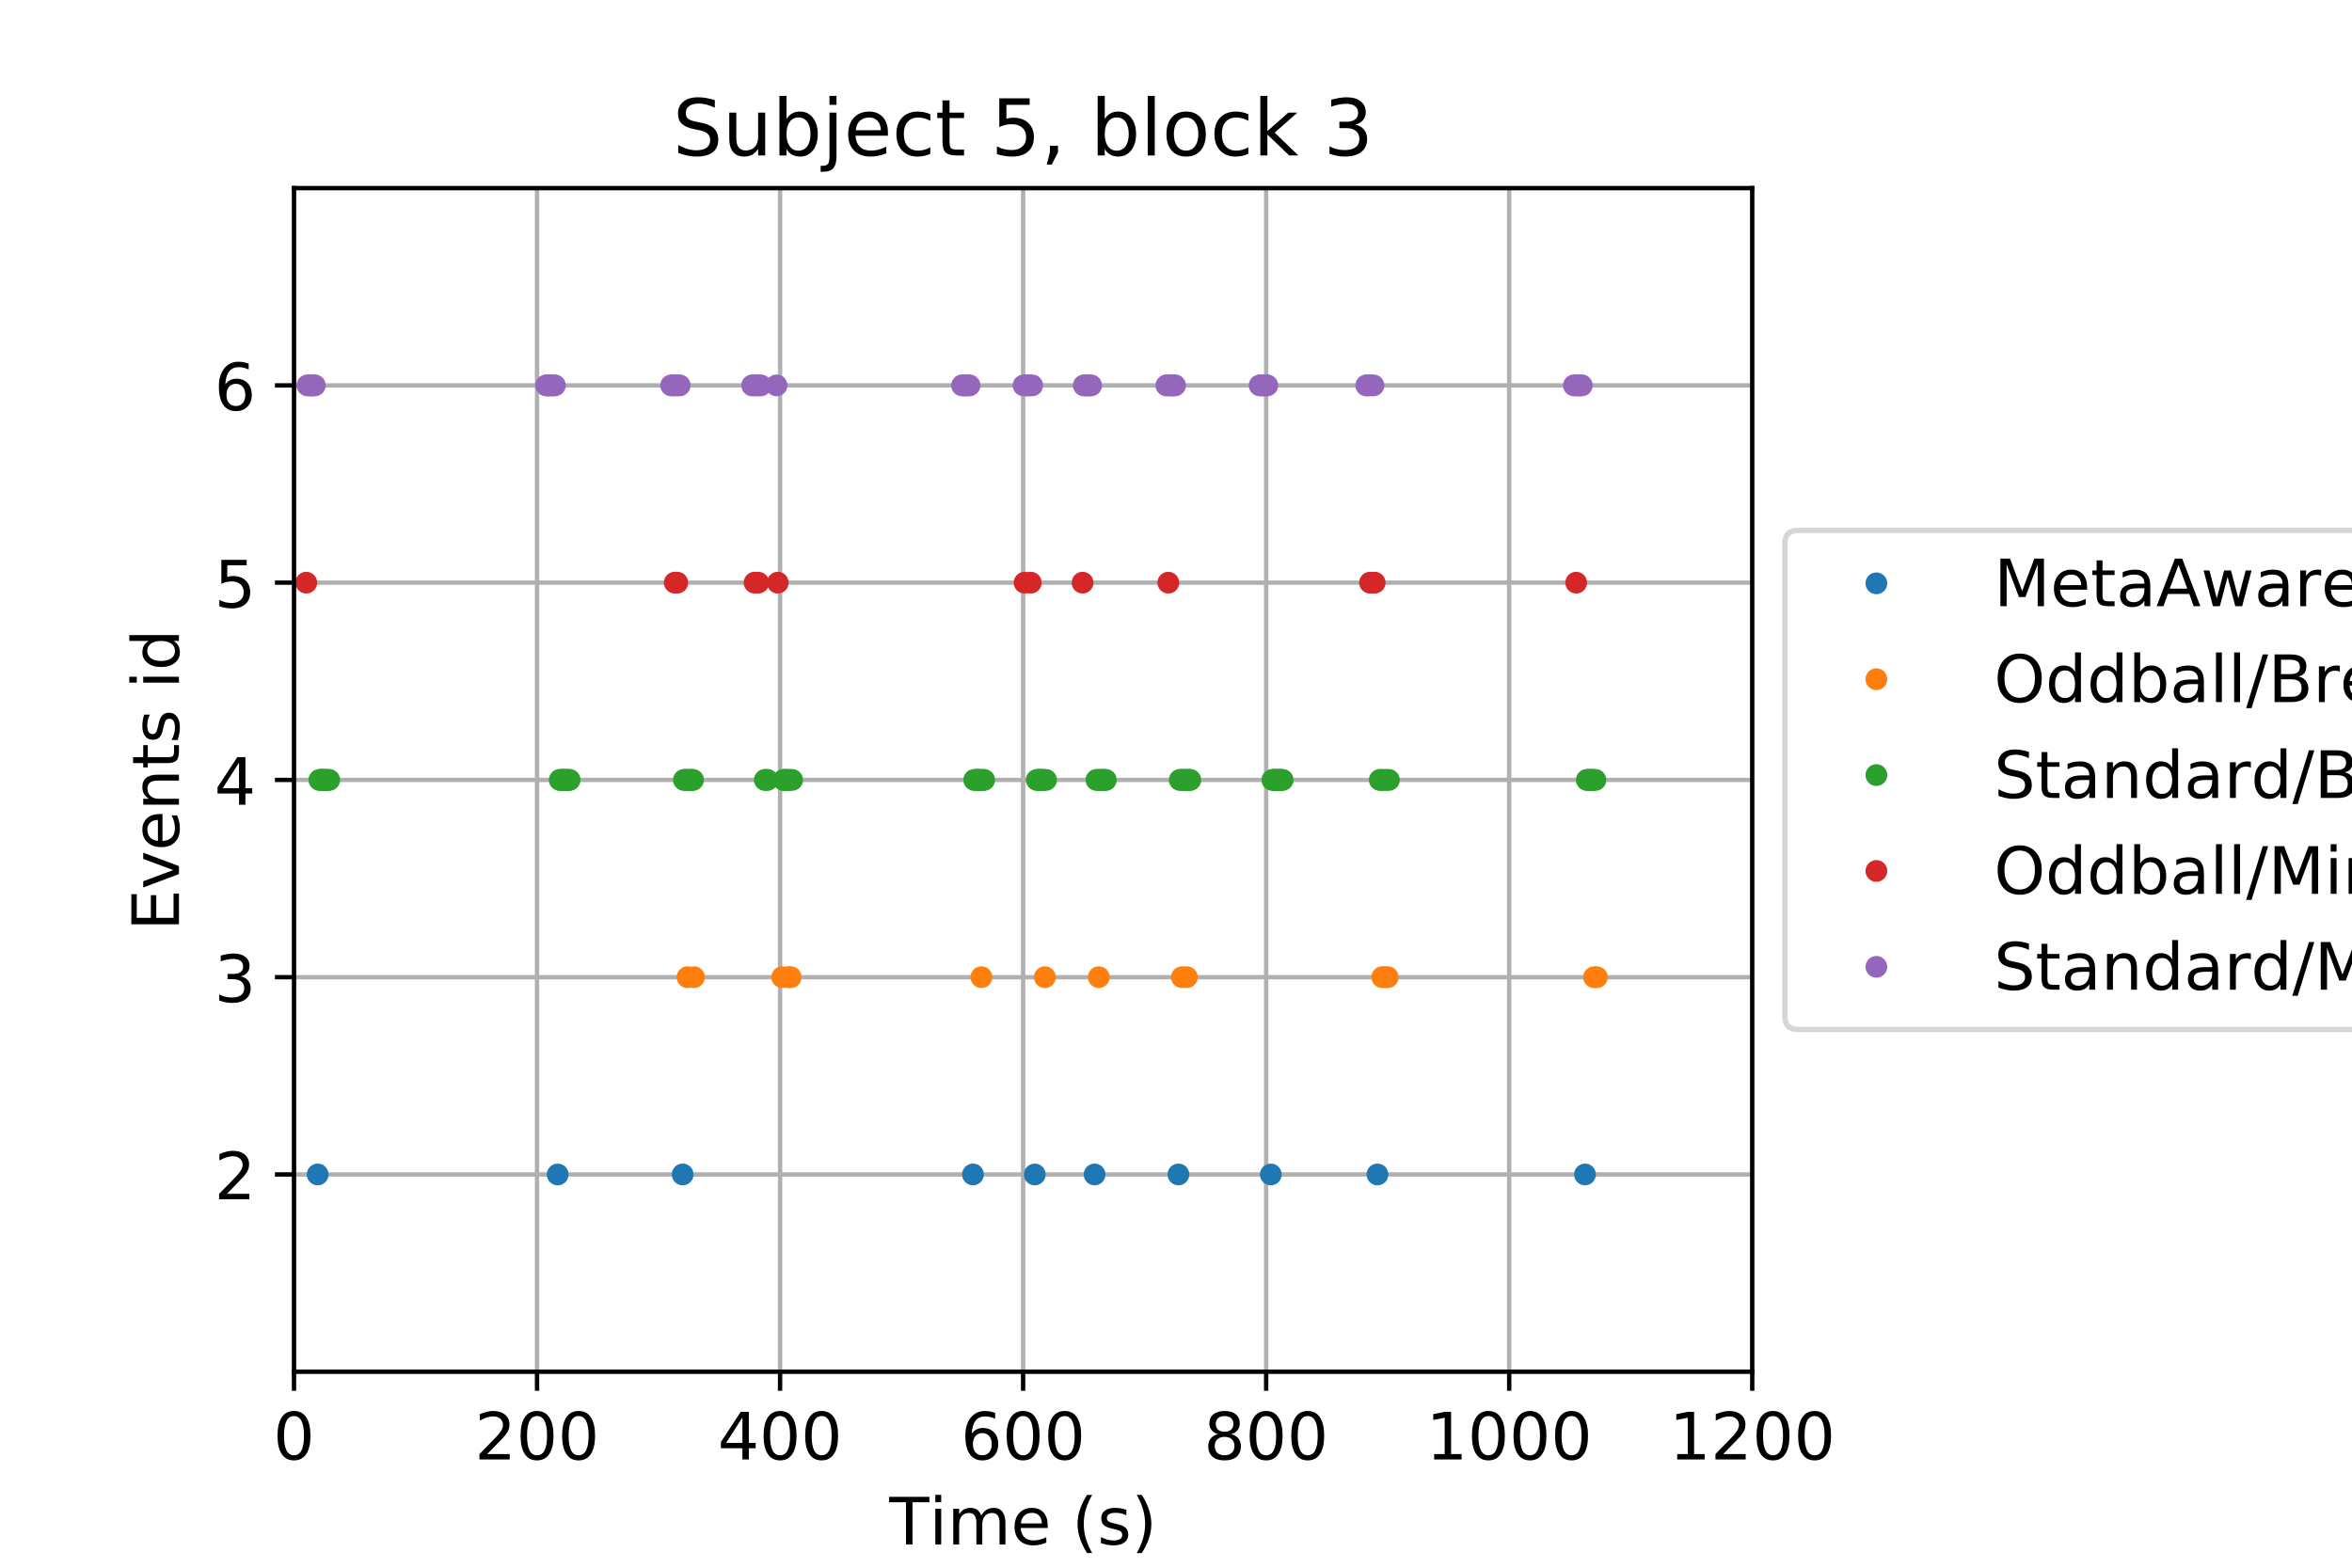 <?xml version="1.0" encoding="utf-8" standalone="no"?>
<!DOCTYPE svg PUBLIC "-//W3C//DTD SVG 1.1//EN"
  "http://www.w3.org/Graphics/SVG/1.1/DTD/svg11.dtd">
<!-- Created with matplotlib (https://matplotlib.org/) -->
<svg height="288pt" version="1.1" viewBox="0 0 432 288" width="432pt" xmlns="http://www.w3.org/2000/svg" xmlns:xlink="http://www.w3.org/1999/xlink">
 <defs>
  <style type="text/css">
*{stroke-linecap:butt;stroke-linejoin:round;}
  </style>
 </defs>
 <g id="figure_1">
  <g id="patch_1">
   <path d="M 0 288 
L 432 288 
L 432 0 
L 0 0 
z
" style="fill:#ffffff;"/>
  </g>
  <g id="axes_1">
   <g id="patch_2">
    <path d="M 54 252 
L 321.84 252 
L 321.84 34.56 
L 54 34.56 
z
" style="fill:#ffffff;"/>
   </g>
   <g id="matplotlib.axis_1">
    <g id="xtick_1">
     <g id="line2d_1">
      <path clip-path="url(#p25b3061580)" d="M 54 252 
L 54 34.56 
" style="fill:none;stroke:#b0b0b0;stroke-linecap:square;stroke-width:0.8;"/>
     </g>
     <g id="line2d_2">
      <defs>
       <path d="M 0 0 
L 0 3.5 
" id="mdb7cad7a2f" style="stroke:#000000;stroke-width:0.8;"/>
      </defs>
      <g>
       <use style="stroke:#000000;stroke-width:0.8;" x="54" xlink:href="#mdb7cad7a2f" y="252"/>
      </g>
     </g>
     <g id="text_1">
      <!-- 0 -->
      <defs>
       <path d="M 31.781 66.406 
Q 24.172 66.406 20.328 58.906 
Q 16.5 51.422 16.5 36.375 
Q 16.5 21.391 20.328 13.891 
Q 24.172 6.391 31.781 6.391 
Q 39.453 6.391 43.281 13.891 
Q 47.125 21.391 47.125 36.375 
Q 47.125 51.422 43.281 58.906 
Q 39.453 66.406 31.781 66.406 
z
M 31.781 74.219 
Q 44.047 74.219 50.516 64.516 
Q 56.984 54.828 56.984 36.375 
Q 56.984 17.969 50.516 8.266 
Q 44.047 -1.422 31.781 -1.422 
Q 19.531 -1.422 13.062 8.266 
Q 6.594 17.969 6.594 36.375 
Q 6.594 54.828 13.062 64.516 
Q 19.531 74.219 31.781 74.219 
z
" id="DejaVuSans-48"/>
      </defs>
      <g transform="translate(50.182 268.118)scale(0.12 -0.12)">
       <use xlink:href="#DejaVuSans-48"/>
      </g>
     </g>
    </g>
    <g id="xtick_2">
     <g id="line2d_3">
      <path clip-path="url(#p25b3061580)" d="M 98.64 252 
L 98.64 34.56 
" style="fill:none;stroke:#b0b0b0;stroke-linecap:square;stroke-width:0.8;"/>
     </g>
     <g id="line2d_4">
      <g>
       <use style="stroke:#000000;stroke-width:0.8;" x="98.64" xlink:href="#mdb7cad7a2f" y="252"/>
      </g>
     </g>
     <g id="text_2">
      <!-- 200 -->
      <defs>
       <path d="M 19.188 8.297 
L 53.609 8.297 
L 53.609 0 
L 7.328 0 
L 7.328 8.297 
Q 12.938 14.109 22.625 23.891 
Q 32.328 33.688 34.812 36.531 
Q 39.547 41.844 41.422 45.531 
Q 43.312 49.219 43.312 52.781 
Q 43.312 58.594 39.234 62.25 
Q 35.156 65.922 28.609 65.922 
Q 23.969 65.922 18.812 64.312 
Q 13.672 62.703 7.812 59.422 
L 7.812 69.391 
Q 13.766 71.781 18.938 73 
Q 24.125 74.219 28.422 74.219 
Q 39.75 74.219 46.484 68.547 
Q 53.219 62.891 53.219 53.422 
Q 53.219 48.922 51.531 44.891 
Q 49.859 40.875 45.406 35.406 
Q 44.188 33.984 37.641 27.219 
Q 31.109 20.453 19.188 8.297 
z
" id="DejaVuSans-50"/>
      </defs>
      <g transform="translate(87.188 268.118)scale(0.12 -0.12)">
       <use xlink:href="#DejaVuSans-50"/>
       <use x="63.623" xlink:href="#DejaVuSans-48"/>
       <use x="127.246" xlink:href="#DejaVuSans-48"/>
      </g>
     </g>
    </g>
    <g id="xtick_3">
     <g id="line2d_5">
      <path clip-path="url(#p25b3061580)" d="M 143.28 252 
L 143.28 34.56 
" style="fill:none;stroke:#b0b0b0;stroke-linecap:square;stroke-width:0.8;"/>
     </g>
     <g id="line2d_6">
      <g>
       <use style="stroke:#000000;stroke-width:0.8;" x="143.28" xlink:href="#mdb7cad7a2f" y="252"/>
      </g>
     </g>
     <g id="text_3">
      <!-- 400 -->
      <defs>
       <path d="M 37.797 64.312 
L 12.891 25.391 
L 37.797 25.391 
z
M 35.203 72.906 
L 47.609 72.906 
L 47.609 25.391 
L 58.016 25.391 
L 58.016 17.188 
L 47.609 17.188 
L 47.609 0 
L 37.797 0 
L 37.797 17.188 
L 4.891 17.188 
L 4.891 26.703 
z
" id="DejaVuSans-52"/>
      </defs>
      <g transform="translate(131.827 268.118)scale(0.12 -0.12)">
       <use xlink:href="#DejaVuSans-52"/>
       <use x="63.623" xlink:href="#DejaVuSans-48"/>
       <use x="127.246" xlink:href="#DejaVuSans-48"/>
      </g>
     </g>
    </g>
    <g id="xtick_4">
     <g id="line2d_7">
      <path clip-path="url(#p25b3061580)" d="M 187.92 252 
L 187.92 34.56 
" style="fill:none;stroke:#b0b0b0;stroke-linecap:square;stroke-width:0.8;"/>
     </g>
     <g id="line2d_8">
      <g>
       <use style="stroke:#000000;stroke-width:0.8;" x="187.92" xlink:href="#mdb7cad7a2f" y="252"/>
      </g>
     </g>
     <g id="text_4">
      <!-- 600 -->
      <defs>
       <path d="M 33.016 40.375 
Q 26.375 40.375 22.484 35.828 
Q 18.609 31.297 18.609 23.391 
Q 18.609 15.531 22.484 10.953 
Q 26.375 6.391 33.016 6.391 
Q 39.656 6.391 43.531 10.953 
Q 47.406 15.531 47.406 23.391 
Q 47.406 31.297 43.531 35.828 
Q 39.656 40.375 33.016 40.375 
z
M 52.594 71.297 
L 52.594 62.312 
Q 48.875 64.062 45.094 64.984 
Q 41.312 65.922 37.594 65.922 
Q 27.828 65.922 22.672 59.328 
Q 17.531 52.734 16.797 39.406 
Q 19.672 43.656 24.016 45.922 
Q 28.375 48.188 33.594 48.188 
Q 44.578 48.188 50.953 41.516 
Q 57.328 34.859 57.328 23.391 
Q 57.328 12.156 50.688 5.359 
Q 44.047 -1.422 33.016 -1.422 
Q 20.359 -1.422 13.672 8.266 
Q 6.984 17.969 6.984 36.375 
Q 6.984 53.656 15.188 63.938 
Q 23.391 74.219 37.203 74.219 
Q 40.922 74.219 44.703 73.484 
Q 48.484 72.75 52.594 71.297 
z
" id="DejaVuSans-54"/>
      </defs>
      <g transform="translate(176.468 268.118)scale(0.12 -0.12)">
       <use xlink:href="#DejaVuSans-54"/>
       <use x="63.623" xlink:href="#DejaVuSans-48"/>
       <use x="127.246" xlink:href="#DejaVuSans-48"/>
      </g>
     </g>
    </g>
    <g id="xtick_5">
     <g id="line2d_9">
      <path clip-path="url(#p25b3061580)" d="M 232.56 252 
L 232.56 34.56 
" style="fill:none;stroke:#b0b0b0;stroke-linecap:square;stroke-width:0.8;"/>
     </g>
     <g id="line2d_10">
      <g>
       <use style="stroke:#000000;stroke-width:0.8;" x="232.56" xlink:href="#mdb7cad7a2f" y="252"/>
      </g>
     </g>
     <g id="text_5">
      <!-- 800 -->
      <defs>
       <path d="M 31.781 34.625 
Q 24.75 34.625 20.719 30.859 
Q 16.703 27.094 16.703 20.516 
Q 16.703 13.922 20.719 10.156 
Q 24.75 6.391 31.781 6.391 
Q 38.812 6.391 42.859 10.172 
Q 46.922 13.969 46.922 20.516 
Q 46.922 27.094 42.891 30.859 
Q 38.875 34.625 31.781 34.625 
z
M 21.922 38.812 
Q 15.578 40.375 12.031 44.719 
Q 8.5 49.078 8.5 55.328 
Q 8.5 64.062 14.719 69.141 
Q 20.953 74.219 31.781 74.219 
Q 42.672 74.219 48.875 69.141 
Q 55.078 64.062 55.078 55.328 
Q 55.078 49.078 51.531 44.719 
Q 48 40.375 41.703 38.812 
Q 48.828 37.156 52.797 32.312 
Q 56.781 27.484 56.781 20.516 
Q 56.781 9.906 50.312 4.234 
Q 43.844 -1.422 31.781 -1.422 
Q 19.734 -1.422 13.25 4.234 
Q 6.781 9.906 6.781 20.516 
Q 6.781 27.484 10.781 32.312 
Q 14.797 37.156 21.922 38.812 
z
M 18.312 54.391 
Q 18.312 48.734 21.844 45.562 
Q 25.391 42.391 31.781 42.391 
Q 38.141 42.391 41.719 45.562 
Q 45.312 48.734 45.312 54.391 
Q 45.312 60.062 41.719 63.234 
Q 38.141 66.406 31.781 66.406 
Q 25.391 66.406 21.844 63.234 
Q 18.312 60.062 18.312 54.391 
z
" id="DejaVuSans-56"/>
      </defs>
      <g transform="translate(221.107 268.118)scale(0.12 -0.12)">
       <use xlink:href="#DejaVuSans-56"/>
       <use x="63.623" xlink:href="#DejaVuSans-48"/>
       <use x="127.246" xlink:href="#DejaVuSans-48"/>
      </g>
     </g>
    </g>
    <g id="xtick_6">
     <g id="line2d_11">
      <path clip-path="url(#p25b3061580)" d="M 277.2 252 
L 277.2 34.56 
" style="fill:none;stroke:#b0b0b0;stroke-linecap:square;stroke-width:0.8;"/>
     </g>
     <g id="line2d_12">
      <g>
       <use style="stroke:#000000;stroke-width:0.8;" x="277.2" xlink:href="#mdb7cad7a2f" y="252"/>
      </g>
     </g>
     <g id="text_6">
      <!-- 1000 -->
      <defs>
       <path d="M 12.406 8.297 
L 28.516 8.297 
L 28.516 63.922 
L 10.984 60.406 
L 10.984 69.391 
L 28.422 72.906 
L 38.281 72.906 
L 38.281 8.297 
L 54.391 8.297 
L 54.391 0 
L 12.406 0 
z
" id="DejaVuSans-49"/>
      </defs>
      <g transform="translate(261.93 268.118)scale(0.12 -0.12)">
       <use xlink:href="#DejaVuSans-49"/>
       <use x="63.623" xlink:href="#DejaVuSans-48"/>
       <use x="127.246" xlink:href="#DejaVuSans-48"/>
       <use x="190.869" xlink:href="#DejaVuSans-48"/>
      </g>
     </g>
    </g>
    <g id="xtick_7">
     <g id="line2d_13">
      <path clip-path="url(#p25b3061580)" d="M 321.84 252 
L 321.84 34.56 
" style="fill:none;stroke:#b0b0b0;stroke-linecap:square;stroke-width:0.8;"/>
     </g>
     <g id="line2d_14">
      <g>
       <use style="stroke:#000000;stroke-width:0.8;" x="321.84" xlink:href="#mdb7cad7a2f" y="252"/>
      </g>
     </g>
     <g id="text_7">
      <!-- 1200 -->
      <g transform="translate(306.57 268.118)scale(0.12 -0.12)">
       <use xlink:href="#DejaVuSans-49"/>
       <use x="63.623" xlink:href="#DejaVuSans-50"/>
       <use x="127.246" xlink:href="#DejaVuSans-48"/>
       <use x="190.869" xlink:href="#DejaVuSans-48"/>
      </g>
     </g>
    </g>
    <g id="text_8">
     <!-- Time (s) -->
     <defs>
      <path d="M -0.297 72.906 
L 61.375 72.906 
L 61.375 64.594 
L 35.5 64.594 
L 35.5 0 
L 25.594 0 
L 25.594 64.594 
L -0.297 64.594 
z
" id="DejaVuSans-84"/>
      <path d="M 9.422 54.688 
L 18.406 54.688 
L 18.406 0 
L 9.422 0 
z
M 9.422 75.984 
L 18.406 75.984 
L 18.406 64.594 
L 9.422 64.594 
z
" id="DejaVuSans-105"/>
      <path d="M 52 44.188 
Q 55.375 50.25 60.062 53.125 
Q 64.75 56 71.094 56 
Q 79.641 56 84.281 50.016 
Q 88.922 44.047 88.922 33.016 
L 88.922 0 
L 79.891 0 
L 79.891 32.719 
Q 79.891 40.578 77.094 44.375 
Q 74.312 48.188 68.609 48.188 
Q 61.625 48.188 57.562 43.547 
Q 53.516 38.922 53.516 30.906 
L 53.516 0 
L 44.484 0 
L 44.484 32.719 
Q 44.484 40.625 41.703 44.406 
Q 38.922 48.188 33.109 48.188 
Q 26.219 48.188 22.156 43.531 
Q 18.109 38.875 18.109 30.906 
L 18.109 0 
L 9.078 0 
L 9.078 54.688 
L 18.109 54.688 
L 18.109 46.188 
Q 21.188 51.219 25.484 53.609 
Q 29.781 56 35.688 56 
Q 41.656 56 45.828 52.969 
Q 50 49.953 52 44.188 
z
" id="DejaVuSans-109"/>
      <path d="M 56.203 29.594 
L 56.203 25.203 
L 14.891 25.203 
Q 15.484 15.922 20.484 11.062 
Q 25.484 6.203 34.422 6.203 
Q 39.594 6.203 44.453 7.469 
Q 49.312 8.734 54.109 11.281 
L 54.109 2.781 
Q 49.266 0.734 44.188 -0.344 
Q 39.109 -1.422 33.891 -1.422 
Q 20.797 -1.422 13.156 6.188 
Q 5.516 13.812 5.516 26.812 
Q 5.516 40.234 12.766 48.109 
Q 20.016 56 32.328 56 
Q 43.359 56 49.781 48.891 
Q 56.203 41.797 56.203 29.594 
z
M 47.219 32.234 
Q 47.125 39.594 43.094 43.984 
Q 39.062 48.391 32.422 48.391 
Q 24.906 48.391 20.391 44.141 
Q 15.875 39.891 15.188 32.172 
z
" id="DejaVuSans-101"/>
      <path id="DejaVuSans-32"/>
      <path d="M 31 75.875 
Q 24.469 64.656 21.281 53.656 
Q 18.109 42.672 18.109 31.391 
Q 18.109 20.125 21.312 9.062 
Q 24.516 -2 31 -13.188 
L 23.188 -13.188 
Q 15.875 -1.703 12.234 9.375 
Q 8.594 20.453 8.594 31.391 
Q 8.594 42.281 12.203 53.312 
Q 15.828 64.359 23.188 75.875 
z
" id="DejaVuSans-40"/>
      <path d="M 44.281 53.078 
L 44.281 44.578 
Q 40.484 46.531 36.375 47.5 
Q 32.281 48.484 27.875 48.484 
Q 21.188 48.484 17.844 46.438 
Q 14.5 44.391 14.5 40.281 
Q 14.5 37.156 16.891 35.375 
Q 19.281 33.594 26.516 31.984 
L 29.594 31.297 
Q 39.156 29.25 43.188 25.516 
Q 47.219 21.781 47.219 15.094 
Q 47.219 7.469 41.188 3.016 
Q 35.156 -1.422 24.609 -1.422 
Q 20.219 -1.422 15.453 -0.562 
Q 10.688 0.297 5.422 2 
L 5.422 11.281 
Q 10.406 8.688 15.234 7.391 
Q 20.062 6.109 24.812 6.109 
Q 31.156 6.109 34.562 8.281 
Q 37.984 10.453 37.984 14.406 
Q 37.984 18.062 35.516 20.016 
Q 33.062 21.969 24.703 23.781 
L 21.578 24.516 
Q 13.234 26.266 9.516 29.906 
Q 5.812 33.547 5.812 39.891 
Q 5.812 47.609 11.281 51.797 
Q 16.75 56 26.812 56 
Q 31.781 56 36.172 55.266 
Q 40.578 54.547 44.281 53.078 
z
" id="DejaVuSans-115"/>
      <path d="M 8.016 75.875 
L 15.828 75.875 
Q 23.141 64.359 26.781 53.312 
Q 30.422 42.281 30.422 31.391 
Q 30.422 20.453 26.781 9.375 
Q 23.141 -1.703 15.828 -13.188 
L 8.016 -13.188 
Q 14.5 -2 17.703 9.062 
Q 20.906 20.125 20.906 31.391 
Q 20.906 42.672 17.703 53.656 
Q 14.5 64.656 8.016 75.875 
z
" id="DejaVuSans-41"/>
     </defs>
     <g transform="translate(163.341 283.732)scale(0.12 -0.12)">
      <use xlink:href="#DejaVuSans-84"/>
      <use x="61.037" xlink:href="#DejaVuSans-105"/>
      <use x="88.82" xlink:href="#DejaVuSans-109"/>
      <use x="186.232" xlink:href="#DejaVuSans-101"/>
      <use x="247.756" xlink:href="#DejaVuSans-32"/>
      <use x="279.543" xlink:href="#DejaVuSans-40"/>
      <use x="318.557" xlink:href="#DejaVuSans-115"/>
      <use x="370.656" xlink:href="#DejaVuSans-41"/>
     </g>
    </g>
   </g>
   <g id="matplotlib.axis_2">
    <g id="ytick_1">
     <g id="line2d_15">
      <path clip-path="url(#p25b3061580)" d="M 54 215.76 
L 321.84 215.76 
" style="fill:none;stroke:#b0b0b0;stroke-linecap:square;stroke-width:0.8;"/>
     </g>
     <g id="line2d_16">
      <defs>
       <path d="M 0 0 
L -3.5 0 
" id="m4c22ee3d7a" style="stroke:#000000;stroke-width:0.8;"/>
      </defs>
      <g>
       <use style="stroke:#000000;stroke-width:0.8;" x="54" xlink:href="#m4c22ee3d7a" y="215.76"/>
      </g>
     </g>
     <g id="text_9">
      <!-- 2 -->
      <g transform="translate(39.365 220.319)scale(0.12 -0.12)">
       <use xlink:href="#DejaVuSans-50"/>
      </g>
     </g>
    </g>
    <g id="ytick_2">
     <g id="line2d_17">
      <path clip-path="url(#p25b3061580)" d="M 54 179.52 
L 321.84 179.52 
" style="fill:none;stroke:#b0b0b0;stroke-linecap:square;stroke-width:0.8;"/>
     </g>
     <g id="line2d_18">
      <g>
       <use style="stroke:#000000;stroke-width:0.8;" x="54" xlink:href="#m4c22ee3d7a" y="179.52"/>
      </g>
     </g>
     <g id="text_10">
      <!-- 3 -->
      <defs>
       <path d="M 40.578 39.312 
Q 47.656 37.797 51.625 33 
Q 55.609 28.219 55.609 21.188 
Q 55.609 10.406 48.188 4.484 
Q 40.766 -1.422 27.094 -1.422 
Q 22.516 -1.422 17.656 -0.516 
Q 12.797 0.391 7.625 2.203 
L 7.625 11.719 
Q 11.719 9.328 16.594 8.109 
Q 21.484 6.891 26.812 6.891 
Q 36.078 6.891 40.938 10.547 
Q 45.797 14.203 45.797 21.188 
Q 45.797 27.641 41.281 31.266 
Q 36.766 34.906 28.719 34.906 
L 20.219 34.906 
L 20.219 43.016 
L 29.109 43.016 
Q 36.375 43.016 40.234 45.922 
Q 44.094 48.828 44.094 54.297 
Q 44.094 59.906 40.109 62.906 
Q 36.141 65.922 28.719 65.922 
Q 24.656 65.922 20.016 65.031 
Q 15.375 64.156 9.812 62.312 
L 9.812 71.094 
Q 15.438 72.656 20.344 73.438 
Q 25.25 74.219 29.594 74.219 
Q 40.828 74.219 47.359 69.109 
Q 53.906 64.016 53.906 55.328 
Q 53.906 49.266 50.438 45.094 
Q 46.969 40.922 40.578 39.312 
z
" id="DejaVuSans-51"/>
      </defs>
      <g transform="translate(39.365 184.079)scale(0.12 -0.12)">
       <use xlink:href="#DejaVuSans-51"/>
      </g>
     </g>
    </g>
    <g id="ytick_3">
     <g id="line2d_19">
      <path clip-path="url(#p25b3061580)" d="M 54 143.28 
L 321.84 143.28 
" style="fill:none;stroke:#b0b0b0;stroke-linecap:square;stroke-width:0.8;"/>
     </g>
     <g id="line2d_20">
      <g>
       <use style="stroke:#000000;stroke-width:0.8;" x="54" xlink:href="#m4c22ee3d7a" y="143.28"/>
      </g>
     </g>
     <g id="text_11">
      <!-- 4 -->
      <g transform="translate(39.365 147.839)scale(0.12 -0.12)">
       <use xlink:href="#DejaVuSans-52"/>
      </g>
     </g>
    </g>
    <g id="ytick_4">
     <g id="line2d_21">
      <path clip-path="url(#p25b3061580)" d="M 54 107.04 
L 321.84 107.04 
" style="fill:none;stroke:#b0b0b0;stroke-linecap:square;stroke-width:0.8;"/>
     </g>
     <g id="line2d_22">
      <g>
       <use style="stroke:#000000;stroke-width:0.8;" x="54" xlink:href="#m4c22ee3d7a" y="107.04"/>
      </g>
     </g>
     <g id="text_12">
      <!-- 5 -->
      <defs>
       <path d="M 10.797 72.906 
L 49.516 72.906 
L 49.516 64.594 
L 19.828 64.594 
L 19.828 46.734 
Q 21.969 47.469 24.109 47.828 
Q 26.266 48.188 28.422 48.188 
Q 40.625 48.188 47.75 41.5 
Q 54.891 34.812 54.891 23.391 
Q 54.891 11.625 47.562 5.094 
Q 40.234 -1.422 26.906 -1.422 
Q 22.312 -1.422 17.547 -0.641 
Q 12.797 0.141 7.719 1.703 
L 7.719 11.625 
Q 12.109 9.234 16.797 8.062 
Q 21.484 6.891 26.703 6.891 
Q 35.156 6.891 40.078 11.328 
Q 45.016 15.766 45.016 23.391 
Q 45.016 31 40.078 35.438 
Q 35.156 39.891 26.703 39.891 
Q 22.75 39.891 18.812 39.016 
Q 14.891 38.141 10.797 36.281 
z
" id="DejaVuSans-53"/>
      </defs>
      <g transform="translate(39.365 111.599)scale(0.12 -0.12)">
       <use xlink:href="#DejaVuSans-53"/>
      </g>
     </g>
    </g>
    <g id="ytick_5">
     <g id="line2d_23">
      <path clip-path="url(#p25b3061580)" d="M 54 70.8 
L 321.84 70.8 
" style="fill:none;stroke:#b0b0b0;stroke-linecap:square;stroke-width:0.8;"/>
     </g>
     <g id="line2d_24">
      <g>
       <use style="stroke:#000000;stroke-width:0.8;" x="54" xlink:href="#m4c22ee3d7a" y="70.8"/>
      </g>
     </g>
     <g id="text_13">
      <!-- 6 -->
      <g transform="translate(39.365 75.359)scale(0.12 -0.12)">
       <use xlink:href="#DejaVuSans-54"/>
      </g>
     </g>
    </g>
    <g id="text_14">
     <!-- Events id -->
     <defs>
      <path d="M 9.812 72.906 
L 55.906 72.906 
L 55.906 64.594 
L 19.672 64.594 
L 19.672 43.016 
L 54.391 43.016 
L 54.391 34.719 
L 19.672 34.719 
L 19.672 8.297 
L 56.781 8.297 
L 56.781 0 
L 9.812 0 
z
" id="DejaVuSans-69"/>
      <path d="M 2.984 54.688 
L 12.5 54.688 
L 29.594 8.797 
L 46.688 54.688 
L 56.203 54.688 
L 35.688 0 
L 23.484 0 
z
" id="DejaVuSans-118"/>
      <path d="M 54.891 33.016 
L 54.891 0 
L 45.906 0 
L 45.906 32.719 
Q 45.906 40.484 42.875 44.328 
Q 39.844 48.188 33.797 48.188 
Q 26.516 48.188 22.312 43.547 
Q 18.109 38.922 18.109 30.906 
L 18.109 0 
L 9.078 0 
L 9.078 54.688 
L 18.109 54.688 
L 18.109 46.188 
Q 21.344 51.125 25.703 53.562 
Q 30.078 56 35.797 56 
Q 45.219 56 50.047 50.172 
Q 54.891 44.344 54.891 33.016 
z
" id="DejaVuSans-110"/>
      <path d="M 18.312 70.219 
L 18.312 54.688 
L 36.812 54.688 
L 36.812 47.703 
L 18.312 47.703 
L 18.312 18.016 
Q 18.312 11.328 20.141 9.422 
Q 21.969 7.516 27.594 7.516 
L 36.812 7.516 
L 36.812 0 
L 27.594 0 
Q 17.188 0 13.234 3.875 
Q 9.281 7.766 9.281 18.016 
L 9.281 47.703 
L 2.688 47.703 
L 2.688 54.688 
L 9.281 54.688 
L 9.281 70.219 
z
" id="DejaVuSans-116"/>
      <path d="M 45.406 46.391 
L 45.406 75.984 
L 54.391 75.984 
L 54.391 0 
L 45.406 0 
L 45.406 8.203 
Q 42.578 3.328 38.25 0.953 
Q 33.938 -1.422 27.875 -1.422 
Q 17.969 -1.422 11.734 6.484 
Q 5.516 14.406 5.516 27.297 
Q 5.516 40.188 11.734 48.094 
Q 17.969 56 27.875 56 
Q 33.938 56 38.25 53.625 
Q 42.578 51.266 45.406 46.391 
z
M 14.797 27.297 
Q 14.797 17.391 18.875 11.75 
Q 22.953 6.109 30.078 6.109 
Q 37.203 6.109 41.297 11.75 
Q 45.406 17.391 45.406 27.297 
Q 45.406 37.203 41.297 42.844 
Q 37.203 48.484 30.078 48.484 
Q 22.953 48.484 18.875 42.844 
Q 14.797 37.203 14.797 27.297 
z
" id="DejaVuSans-100"/>
     </defs>
     <g transform="translate(32.869 170.977)rotate(-90)scale(0.12 -0.12)">
      <use xlink:href="#DejaVuSans-69"/>
      <use x="63.184" xlink:href="#DejaVuSans-118"/>
      <use x="122.363" xlink:href="#DejaVuSans-101"/>
      <use x="183.887" xlink:href="#DejaVuSans-110"/>
      <use x="247.266" xlink:href="#DejaVuSans-116"/>
      <use x="286.475" xlink:href="#DejaVuSans-115"/>
      <use x="338.574" xlink:href="#DejaVuSans-32"/>
      <use x="370.361" xlink:href="#DejaVuSans-105"/>
      <use x="398.145" xlink:href="#DejaVuSans-100"/>
     </g>
    </g>
   </g>
   <g id="line2d_25">
    <defs>
     <path d="M 0 1.5 
C 0.398 1.5 0.779 1.342 1.061 1.061 
C 1.342 0.779 1.5 0.398 1.5 0 
C 1.5 -0.398 1.342 -0.779 1.061 -1.061 
C 0.779 -1.342 0.398 -1.5 0 -1.5 
C -0.398 -1.5 -0.779 -1.342 -1.061 -1.061 
C -1.342 -0.779 -1.5 -0.398 -1.5 0 
C -1.5 0.398 -1.342 0.779 -1.061 1.061 
C -0.779 1.342 -0.398 1.5 0 1.5 
z
" id="m0aaad3248e" style="stroke:#1f77b4;"/>
    </defs>
    <g clip-path="url(#p25b3061580)">
     <use style="fill:#1f77b4;stroke:#1f77b4;" x="58.35" xlink:href="#m0aaad3248e" y="215.76"/>
     <use style="fill:#1f77b4;stroke:#1f77b4;" x="102.433" xlink:href="#m0aaad3248e" y="215.76"/>
     <use style="fill:#1f77b4;stroke:#1f77b4;" x="125.388" xlink:href="#m0aaad3248e" y="215.76"/>
     <use style="fill:#1f77b4;stroke:#1f77b4;" x="178.709" xlink:href="#m0aaad3248e" y="215.76"/>
     <use style="fill:#1f77b4;stroke:#1f77b4;" x="190.055" xlink:href="#m0aaad3248e" y="215.76"/>
     <use style="fill:#1f77b4;stroke:#1f77b4;" x="201.047" xlink:href="#m0aaad3248e" y="215.76"/>
     <use style="fill:#1f77b4;stroke:#1f77b4;" x="216.448" xlink:href="#m0aaad3248e" y="215.76"/>
     <use style="fill:#1f77b4;stroke:#1f77b4;" x="233.409" xlink:href="#m0aaad3248e" y="215.76"/>
     <use style="fill:#1f77b4;stroke:#1f77b4;" x="253.004" xlink:href="#m0aaad3248e" y="215.76"/>
     <use style="fill:#1f77b4;stroke:#1f77b4;" x="291.123" xlink:href="#m0aaad3248e" y="215.76"/>
    </g>
   </g>
   <g id="line2d_26">
    <defs>
     <path d="M 0 1.5 
C 0.398 1.5 0.779 1.342 1.061 1.061 
C 1.342 0.779 1.5 0.398 1.5 0 
C 1.5 -0.398 1.342 -0.779 1.061 -1.061 
C 0.779 -1.342 0.398 -1.5 0 -1.5 
C -0.398 -1.5 -0.779 -1.342 -1.061 -1.061 
C -1.342 -0.779 -1.5 -0.398 -1.5 0 
C -1.5 0.398 -1.342 0.779 -1.061 1.061 
C -0.779 1.342 -0.398 1.5 0 1.5 
z
" id="md298111389" style="stroke:#ff7f0e;"/>
    </defs>
    <g clip-path="url(#p25b3061580)">
     <use style="fill:#ff7f0e;stroke:#ff7f0e;" x="126.28" xlink:href="#md298111389" y="179.52"/>
     <use style="fill:#ff7f0e;stroke:#ff7f0e;" x="127.467" xlink:href="#md298111389" y="179.52"/>
     <use style="fill:#ff7f0e;stroke:#ff7f0e;" x="143.671" xlink:href="#md298111389" y="179.52"/>
     <use style="fill:#ff7f0e;stroke:#ff7f0e;" x="144.779" xlink:href="#md298111389" y="179.52"/>
     <use style="fill:#ff7f0e;stroke:#ff7f0e;" x="145.223" xlink:href="#md298111389" y="179.52"/>
     <use style="fill:#ff7f0e;stroke:#ff7f0e;" x="180.26" xlink:href="#md298111389" y="179.52"/>
     <use style="fill:#ff7f0e;stroke:#ff7f0e;" x="191.917" xlink:href="#md298111389" y="179.52"/>
     <use style="fill:#ff7f0e;stroke:#ff7f0e;" x="201.82" xlink:href="#md298111389" y="179.52"/>
     <use style="fill:#ff7f0e;stroke:#ff7f0e;" x="217.091" xlink:href="#md298111389" y="179.52"/>
     <use style="fill:#ff7f0e;stroke:#ff7f0e;" x="217.993" xlink:href="#md298111389" y="179.52"/>
     <use style="fill:#ff7f0e;stroke:#ff7f0e;" x="253.883" xlink:href="#md298111389" y="179.52"/>
     <use style="fill:#ff7f0e;stroke:#ff7f0e;" x="254.406" xlink:href="#md298111389" y="179.52"/>
     <use style="fill:#ff7f0e;stroke:#ff7f0e;" x="254.882" xlink:href="#md298111389" y="179.52"/>
     <use style="fill:#ff7f0e;stroke:#ff7f0e;" x="292.788" xlink:href="#md298111389" y="179.52"/>
     <use style="fill:#ff7f0e;stroke:#ff7f0e;" x="293.297" xlink:href="#md298111389" y="179.52"/>
    </g>
   </g>
   <g id="line2d_27">
    <defs>
     <path d="M 0 1.5 
C 0.398 1.5 0.779 1.342 1.061 1.061 
C 1.342 0.779 1.5 0.398 1.5 0 
C 1.5 -0.398 1.342 -0.779 1.061 -1.061 
C 0.779 -1.342 0.398 -1.5 0 -1.5 
C -0.398 -1.5 -0.779 -1.342 -1.061 -1.061 
C -1.342 -0.779 -1.5 -0.398 -1.5 0 
C -1.5 0.398 -1.342 0.779 -1.061 1.061 
C -0.779 1.342 -0.398 1.5 0 1.5 
z
" id="mab1cebeec3" style="stroke:#2ca02c;"/>
    </defs>
    <g clip-path="url(#p25b3061580)">
     <use style="fill:#2ca02c;stroke:#2ca02c;" x="58.657" xlink:href="#mab1cebeec3" y="143.28"/>
     <use style="fill:#2ca02c;stroke:#2ca02c;" x="58.829" xlink:href="#mab1cebeec3" y="143.28"/>
     <use style="fill:#2ca02c;stroke:#2ca02c;" x="59.054" xlink:href="#mab1cebeec3" y="143.28"/>
     <use style="fill:#2ca02c;stroke:#2ca02c;" x="59.255" xlink:href="#mab1cebeec3" y="143.28"/>
     <use style="fill:#2ca02c;stroke:#2ca02c;" x="59.491" xlink:href="#mab1cebeec3" y="143.28"/>
     <use style="fill:#2ca02c;stroke:#2ca02c;" x="59.739" xlink:href="#mab1cebeec3" y="143.28"/>
     <use style="fill:#2ca02c;stroke:#2ca02c;" x="59.961" xlink:href="#mab1cebeec3" y="143.28"/>
     <use style="fill:#2ca02c;stroke:#2ca02c;" x="60.208" xlink:href="#mab1cebeec3" y="143.28"/>
     <use style="fill:#2ca02c;stroke:#2ca02c;" x="60.469" xlink:href="#mab1cebeec3" y="143.28"/>
     <use style="fill:#2ca02c;stroke:#2ca02c;" x="102.804" xlink:href="#mab1cebeec3" y="143.28"/>
     <use style="fill:#2ca02c;stroke:#2ca02c;" x="103.045" xlink:href="#mab1cebeec3" y="143.28"/>
     <use style="fill:#2ca02c;stroke:#2ca02c;" x="103.25" xlink:href="#mab1cebeec3" y="143.28"/>
     <use style="fill:#2ca02c;stroke:#2ca02c;" x="103.455" xlink:href="#mab1cebeec3" y="143.28"/>
     <use style="fill:#2ca02c;stroke:#2ca02c;" x="103.672" xlink:href="#mab1cebeec3" y="143.28"/>
     <use style="fill:#2ca02c;stroke:#2ca02c;" x="103.948" xlink:href="#mab1cebeec3" y="143.28"/>
     <use style="fill:#2ca02c;stroke:#2ca02c;" x="104.192" xlink:href="#mab1cebeec3" y="143.28"/>
     <use style="fill:#2ca02c;stroke:#2ca02c;" x="104.421" xlink:href="#mab1cebeec3" y="143.28"/>
     <use style="fill:#2ca02c;stroke:#2ca02c;" x="104.627" xlink:href="#mab1cebeec3" y="143.28"/>
     <use style="fill:#2ca02c;stroke:#2ca02c;" x="125.614" xlink:href="#mab1cebeec3" y="143.28"/>
     <use style="fill:#2ca02c;stroke:#2ca02c;" x="125.867" xlink:href="#mab1cebeec3" y="143.28"/>
     <use style="fill:#2ca02c;stroke:#2ca02c;" x="126.042" xlink:href="#mab1cebeec3" y="143.28"/>
     <use style="fill:#2ca02c;stroke:#2ca02c;" x="126.553" xlink:href="#mab1cebeec3" y="143.28"/>
     <use style="fill:#2ca02c;stroke:#2ca02c;" x="126.789" xlink:href="#mab1cebeec3" y="143.28"/>
     <use style="fill:#2ca02c;stroke:#2ca02c;" x="127.059" xlink:href="#mab1cebeec3" y="143.28"/>
     <use style="fill:#2ca02c;stroke:#2ca02c;" x="127.292" xlink:href="#mab1cebeec3" y="143.28"/>
     <use style="fill:#2ca02c;stroke:#2ca02c;" x="140.473" xlink:href="#mab1cebeec3" y="143.28"/>
     <use style="fill:#2ca02c;stroke:#2ca02c;" x="140.718" xlink:href="#mab1cebeec3" y="143.28"/>
     <use style="fill:#2ca02c;stroke:#2ca02c;" x="140.974" xlink:href="#mab1cebeec3" y="143.28"/>
     <use style="fill:#2ca02c;stroke:#2ca02c;" x="143.926" xlink:href="#mab1cebeec3" y="143.28"/>
     <use style="fill:#2ca02c;stroke:#2ca02c;" x="144.103" xlink:href="#mab1cebeec3" y="143.28"/>
     <use style="fill:#2ca02c;stroke:#2ca02c;" x="144.328" xlink:href="#mab1cebeec3" y="143.28"/>
     <use style="fill:#2ca02c;stroke:#2ca02c;" x="144.522" xlink:href="#mab1cebeec3" y="143.28"/>
     <use style="fill:#2ca02c;stroke:#2ca02c;" x="145.027" xlink:href="#mab1cebeec3" y="143.28"/>
     <use style="fill:#2ca02c;stroke:#2ca02c;" x="145.495" xlink:href="#mab1cebeec3" y="143.28"/>
     <use style="fill:#2ca02c;stroke:#2ca02c;" x="178.936" xlink:href="#mab1cebeec3" y="143.28"/>
     <use style="fill:#2ca02c;stroke:#2ca02c;" x="179.124" xlink:href="#mab1cebeec3" y="143.28"/>
     <use style="fill:#2ca02c;stroke:#2ca02c;" x="179.372" xlink:href="#mab1cebeec3" y="143.28"/>
     <use style="fill:#2ca02c;stroke:#2ca02c;" x="179.606" xlink:href="#mab1cebeec3" y="143.28"/>
     <use style="fill:#2ca02c;stroke:#2ca02c;" x="179.835" xlink:href="#mab1cebeec3" y="143.28"/>
     <use style="fill:#2ca02c;stroke:#2ca02c;" x="180.062" xlink:href="#mab1cebeec3" y="143.28"/>
     <use style="fill:#2ca02c;stroke:#2ca02c;" x="180.538" xlink:href="#mab1cebeec3" y="143.28"/>
     <use style="fill:#2ca02c;stroke:#2ca02c;" x="180.767" xlink:href="#mab1cebeec3" y="143.28"/>
     <use style="fill:#2ca02c;stroke:#2ca02c;" x="190.42" xlink:href="#mab1cebeec3" y="143.28"/>
     <use style="fill:#2ca02c;stroke:#2ca02c;" x="190.647" xlink:href="#mab1cebeec3" y="143.28"/>
     <use style="fill:#2ca02c;stroke:#2ca02c;" x="190.868" xlink:href="#mab1cebeec3" y="143.28"/>
     <use style="fill:#2ca02c;stroke:#2ca02c;" x="191.062" xlink:href="#mab1cebeec3" y="143.28"/>
     <use style="fill:#2ca02c;stroke:#2ca02c;" x="191.265" xlink:href="#mab1cebeec3" y="143.28"/>
     <use style="fill:#2ca02c;stroke:#2ca02c;" x="191.486" xlink:href="#mab1cebeec3" y="143.28"/>
     <use style="fill:#2ca02c;stroke:#2ca02c;" x="191.698" xlink:href="#mab1cebeec3" y="143.28"/>
     <use style="fill:#2ca02c;stroke:#2ca02c;" x="192.132" xlink:href="#mab1cebeec3" y="143.28"/>
     <use style="fill:#2ca02c;stroke:#2ca02c;" x="201.382" xlink:href="#mab1cebeec3" y="143.28"/>
     <use style="fill:#2ca02c;stroke:#2ca02c;" x="201.621" xlink:href="#mab1cebeec3" y="143.28"/>
     <use style="fill:#2ca02c;stroke:#2ca02c;" x="202.062" xlink:href="#mab1cebeec3" y="143.28"/>
     <use style="fill:#2ca02c;stroke:#2ca02c;" x="202.334" xlink:href="#mab1cebeec3" y="143.28"/>
     <use style="fill:#2ca02c;stroke:#2ca02c;" x="202.6" xlink:href="#mab1cebeec3" y="143.28"/>
     <use style="fill:#2ca02c;stroke:#2ca02c;" x="202.861" xlink:href="#mab1cebeec3" y="143.28"/>
     <use style="fill:#2ca02c;stroke:#2ca02c;" x="203.114" xlink:href="#mab1cebeec3" y="143.28"/>
     <use style="fill:#2ca02c;stroke:#2ca02c;" x="216.688" xlink:href="#mab1cebeec3" y="143.28"/>
     <use style="fill:#2ca02c;stroke:#2ca02c;" x="216.901" xlink:href="#mab1cebeec3" y="143.28"/>
     <use style="fill:#2ca02c;stroke:#2ca02c;" x="217.285" xlink:href="#mab1cebeec3" y="143.28"/>
     <use style="fill:#2ca02c;stroke:#2ca02c;" x="217.562" xlink:href="#mab1cebeec3" y="143.28"/>
     <use style="fill:#2ca02c;stroke:#2ca02c;" x="217.796" xlink:href="#mab1cebeec3" y="143.28"/>
     <use style="fill:#2ca02c;stroke:#2ca02c;" x="218.197" xlink:href="#mab1cebeec3" y="143.28"/>
     <use style="fill:#2ca02c;stroke:#2ca02c;" x="218.403" xlink:href="#mab1cebeec3" y="143.28"/>
     <use style="fill:#2ca02c;stroke:#2ca02c;" x="218.628" xlink:href="#mab1cebeec3" y="143.28"/>
     <use style="fill:#2ca02c;stroke:#2ca02c;" x="233.699" xlink:href="#mab1cebeec3" y="143.28"/>
     <use style="fill:#2ca02c;stroke:#2ca02c;" x="233.899" xlink:href="#mab1cebeec3" y="143.28"/>
     <use style="fill:#2ca02c;stroke:#2ca02c;" x="234.094" xlink:href="#mab1cebeec3" y="143.28"/>
     <use style="fill:#2ca02c;stroke:#2ca02c;" x="234.266" xlink:href="#mab1cebeec3" y="143.28"/>
     <use style="fill:#2ca02c;stroke:#2ca02c;" x="234.471" xlink:href="#mab1cebeec3" y="143.28"/>
     <use style="fill:#2ca02c;stroke:#2ca02c;" x="234.708" xlink:href="#mab1cebeec3" y="143.28"/>
     <use style="fill:#2ca02c;stroke:#2ca02c;" x="234.914" xlink:href="#mab1cebeec3" y="143.28"/>
     <use style="fill:#2ca02c;stroke:#2ca02c;" x="235.112" xlink:href="#mab1cebeec3" y="143.28"/>
     <use style="fill:#2ca02c;stroke:#2ca02c;" x="235.358" xlink:href="#mab1cebeec3" y="143.28"/>
     <use style="fill:#2ca02c;stroke:#2ca02c;" x="235.591" xlink:href="#mab1cebeec3" y="143.28"/>
     <use style="fill:#2ca02c;stroke:#2ca02c;" x="253.426" xlink:href="#mab1cebeec3" y="143.28"/>
     <use style="fill:#2ca02c;stroke:#2ca02c;" x="253.674" xlink:href="#mab1cebeec3" y="143.28"/>
     <use style="fill:#2ca02c;stroke:#2ca02c;" x="254.147" xlink:href="#mab1cebeec3" y="143.28"/>
     <use style="fill:#2ca02c;stroke:#2ca02c;" x="254.653" xlink:href="#mab1cebeec3" y="143.28"/>
     <use style="fill:#2ca02c;stroke:#2ca02c;" x="255.106" xlink:href="#mab1cebeec3" y="143.28"/>
     <use style="fill:#2ca02c;stroke:#2ca02c;" x="291.448" xlink:href="#mab1cebeec3" y="143.28"/>
     <use style="fill:#2ca02c;stroke:#2ca02c;" x="291.66" xlink:href="#mab1cebeec3" y="143.28"/>
     <use style="fill:#2ca02c;stroke:#2ca02c;" x="291.926" xlink:href="#mab1cebeec3" y="143.28"/>
     <use style="fill:#2ca02c;stroke:#2ca02c;" x="292.177" xlink:href="#mab1cebeec3" y="143.28"/>
     <use style="fill:#2ca02c;stroke:#2ca02c;" x="292.357" xlink:href="#mab1cebeec3" y="143.28"/>
     <use style="fill:#2ca02c;stroke:#2ca02c;" x="292.605" xlink:href="#mab1cebeec3" y="143.28"/>
     <use style="fill:#2ca02c;stroke:#2ca02c;" x="293.035" xlink:href="#mab1cebeec3" y="143.28"/>
    </g>
   </g>
   <g id="line2d_28">
    <defs>
     <path d="M 0 1.5 
C 0.398 1.5 0.779 1.342 1.061 1.061 
C 1.342 0.779 1.5 0.398 1.5 0 
C 1.5 -0.398 1.342 -0.779 1.061 -1.061 
C 0.779 -1.342 0.398 -1.5 0 -1.5 
C -0.398 -1.5 -0.779 -1.342 -1.061 -1.061 
C -1.342 -0.779 -1.5 -0.398 -1.5 0 
C -1.5 0.398 -1.342 0.779 -1.061 1.061 
C -0.779 1.342 -0.398 1.5 0 1.5 
z
" id="m86b6ddf353" style="stroke:#d62728;"/>
    </defs>
    <g clip-path="url(#p25b3061580)">
     <use style="fill:#d62728;stroke:#d62728;" x="56.258" xlink:href="#m86b6ddf353" y="107.04"/>
     <use style="fill:#d62728;stroke:#d62728;" x="123.937" xlink:href="#m86b6ddf353" y="107.04"/>
     <use style="fill:#d62728;stroke:#d62728;" x="124.394" xlink:href="#m86b6ddf353" y="107.04"/>
     <use style="fill:#d62728;stroke:#d62728;" x="138.593" xlink:href="#m86b6ddf353" y="107.04"/>
     <use style="fill:#d62728;stroke:#d62728;" x="139.276" xlink:href="#m86b6ddf353" y="107.04"/>
     <use style="fill:#d62728;stroke:#d62728;" x="142.855" xlink:href="#m86b6ddf353" y="107.04"/>
     <use style="fill:#d62728;stroke:#d62728;" x="188.192" xlink:href="#m86b6ddf353" y="107.04"/>
     <use style="fill:#d62728;stroke:#d62728;" x="189.33" xlink:href="#m86b6ddf353" y="107.04"/>
     <use style="fill:#d62728;stroke:#d62728;" x="198.839" xlink:href="#m86b6ddf353" y="107.04"/>
     <use style="fill:#d62728;stroke:#d62728;" x="214.592" xlink:href="#m86b6ddf353" y="107.04"/>
     <use style="fill:#d62728;stroke:#d62728;" x="251.635" xlink:href="#m86b6ddf353" y="107.04"/>
     <use style="fill:#d62728;stroke:#d62728;" x="252.033" xlink:href="#m86b6ddf353" y="107.04"/>
     <use style="fill:#d62728;stroke:#d62728;" x="252.493" xlink:href="#m86b6ddf353" y="107.04"/>
     <use style="fill:#d62728;stroke:#d62728;" x="289.503" xlink:href="#m86b6ddf353" y="107.04"/>
    </g>
   </g>
   <g id="line2d_29">
    <defs>
     <path d="M 0 1.5 
C 0.398 1.5 0.779 1.342 1.061 1.061 
C 1.342 0.779 1.5 0.398 1.5 0 
C 1.5 -0.398 1.342 -0.779 1.061 -1.061 
C 0.779 -1.342 0.398 -1.5 0 -1.5 
C -0.398 -1.5 -0.779 -1.342 -1.061 -1.061 
C -1.342 -0.779 -1.5 -0.398 -1.5 0 
C -1.5 0.398 -1.342 0.779 -1.061 1.061 
C -0.779 1.342 -0.398 1.5 0 1.5 
z
" id="m3c476d2cde" style="stroke:#9467bd;"/>
    </defs>
    <g clip-path="url(#p25b3061580)">
     <use style="fill:#9467bd;stroke:#9467bd;" x="56.466" xlink:href="#m3c476d2cde" y="70.8"/>
     <use style="fill:#9467bd;stroke:#9467bd;" x="56.731" xlink:href="#m3c476d2cde" y="70.8"/>
     <use style="fill:#9467bd;stroke:#9467bd;" x="56.988" xlink:href="#m3c476d2cde" y="70.8"/>
     <use style="fill:#9467bd;stroke:#9467bd;" x="57.198" xlink:href="#m3c476d2cde" y="70.8"/>
     <use style="fill:#9467bd;stroke:#9467bd;" x="57.424" xlink:href="#m3c476d2cde" y="70.8"/>
     <use style="fill:#9467bd;stroke:#9467bd;" x="57.594" xlink:href="#m3c476d2cde" y="70.8"/>
     <use style="fill:#9467bd;stroke:#9467bd;" x="57.828" xlink:href="#m3c476d2cde" y="70.8"/>
     <use style="fill:#9467bd;stroke:#9467bd;" x="100.303" xlink:href="#m3c476d2cde" y="70.8"/>
     <use style="fill:#9467bd;stroke:#9467bd;" x="100.548" xlink:href="#m3c476d2cde" y="70.8"/>
     <use style="fill:#9467bd;stroke:#9467bd;" x="100.737" xlink:href="#m3c476d2cde" y="70.8"/>
     <use style="fill:#9467bd;stroke:#9467bd;" x="100.909" xlink:href="#m3c476d2cde" y="70.8"/>
     <use style="fill:#9467bd;stroke:#9467bd;" x="101.155" xlink:href="#m3c476d2cde" y="70.8"/>
     <use style="fill:#9467bd;stroke:#9467bd;" x="101.417" xlink:href="#m3c476d2cde" y="70.8"/>
     <use style="fill:#9467bd;stroke:#9467bd;" x="101.659" xlink:href="#m3c476d2cde" y="70.8"/>
     <use style="fill:#9467bd;stroke:#9467bd;" x="101.919" xlink:href="#m3c476d2cde" y="70.8"/>
     <use style="fill:#9467bd;stroke:#9467bd;" x="123.27" xlink:href="#m3c476d2cde" y="70.8"/>
     <use style="fill:#9467bd;stroke:#9467bd;" x="123.527" xlink:href="#m3c476d2cde" y="70.8"/>
     <use style="fill:#9467bd;stroke:#9467bd;" x="123.726" xlink:href="#m3c476d2cde" y="70.8"/>
     <use style="fill:#9467bd;stroke:#9467bd;" x="124.206" xlink:href="#m3c476d2cde" y="70.8"/>
     <use style="fill:#9467bd;stroke:#9467bd;" x="124.585" xlink:href="#m3c476d2cde" y="70.8"/>
     <use style="fill:#9467bd;stroke:#9467bd;" x="124.847" xlink:href="#m3c476d2cde" y="70.8"/>
     <use style="fill:#9467bd;stroke:#9467bd;" x="138.153" xlink:href="#m3c476d2cde" y="70.8"/>
     <use style="fill:#9467bd;stroke:#9467bd;" x="138.368" xlink:href="#m3c476d2cde" y="70.8"/>
     <use style="fill:#9467bd;stroke:#9467bd;" x="138.823" xlink:href="#m3c476d2cde" y="70.8"/>
     <use style="fill:#9467bd;stroke:#9467bd;" x="139.06" xlink:href="#m3c476d2cde" y="70.8"/>
     <use style="fill:#9467bd;stroke:#9467bd;" x="139.479" xlink:href="#m3c476d2cde" y="70.8"/>
     <use style="fill:#9467bd;stroke:#9467bd;" x="139.741" xlink:href="#m3c476d2cde" y="70.8"/>
     <use style="fill:#9467bd;stroke:#9467bd;" x="142.631" xlink:href="#m3c476d2cde" y="70.8"/>
     <use style="fill:#9467bd;stroke:#9467bd;" x="176.702" xlink:href="#m3c476d2cde" y="70.8"/>
     <use style="fill:#9467bd;stroke:#9467bd;" x="176.927" xlink:href="#m3c476d2cde" y="70.8"/>
     <use style="fill:#9467bd;stroke:#9467bd;" x="177.123" xlink:href="#m3c476d2cde" y="70.8"/>
     <use style="fill:#9467bd;stroke:#9467bd;" x="177.399" xlink:href="#m3c476d2cde" y="70.8"/>
     <use style="fill:#9467bd;stroke:#9467bd;" x="177.593" xlink:href="#m3c476d2cde" y="70.8"/>
     <use style="fill:#9467bd;stroke:#9467bd;" x="177.833" xlink:href="#m3c476d2cde" y="70.8"/>
     <use style="fill:#9467bd;stroke:#9467bd;" x="178.082" xlink:href="#m3c476d2cde" y="70.8"/>
     <use style="fill:#9467bd;stroke:#9467bd;" x="188.006" xlink:href="#m3c476d2cde" y="70.8"/>
     <use style="fill:#9467bd;stroke:#9467bd;" x="188.432" xlink:href="#m3c476d2cde" y="70.8"/>
     <use style="fill:#9467bd;stroke:#9467bd;" x="188.617" xlink:href="#m3c476d2cde" y="70.8"/>
     <use style="fill:#9467bd;stroke:#9467bd;" x="188.884" xlink:href="#m3c476d2cde" y="70.8"/>
     <use style="fill:#9467bd;stroke:#9467bd;" x="189.111" xlink:href="#m3c476d2cde" y="70.8"/>
     <use style="fill:#9467bd;stroke:#9467bd;" x="189.588" xlink:href="#m3c476d2cde" y="70.8"/>
     <use style="fill:#9467bd;stroke:#9467bd;" x="199.069" xlink:href="#m3c476d2cde" y="70.8"/>
     <use style="fill:#9467bd;stroke:#9467bd;" x="199.297" xlink:href="#m3c476d2cde" y="70.8"/>
     <use style="fill:#9467bd;stroke:#9467bd;" x="199.484" xlink:href="#m3c476d2cde" y="70.8"/>
     <use style="fill:#9467bd;stroke:#9467bd;" x="199.704" xlink:href="#m3c476d2cde" y="70.8"/>
     <use style="fill:#9467bd;stroke:#9467bd;" x="199.922" xlink:href="#m3c476d2cde" y="70.8"/>
     <use style="fill:#9467bd;stroke:#9467bd;" x="200.135" xlink:href="#m3c476d2cde" y="70.8"/>
     <use style="fill:#9467bd;stroke:#9467bd;" x="200.411" xlink:href="#m3c476d2cde" y="70.8"/>
     <use style="fill:#9467bd;stroke:#9467bd;" x="214.227" xlink:href="#m3c476d2cde" y="70.8"/>
     <use style="fill:#9467bd;stroke:#9467bd;" x="214.412" xlink:href="#m3c476d2cde" y="70.8"/>
     <use style="fill:#9467bd;stroke:#9467bd;" x="214.812" xlink:href="#m3c476d2cde" y="70.8"/>
     <use style="fill:#9467bd;stroke:#9467bd;" x="215.032" xlink:href="#m3c476d2cde" y="70.8"/>
     <use style="fill:#9467bd;stroke:#9467bd;" x="215.257" xlink:href="#m3c476d2cde" y="70.8"/>
     <use style="fill:#9467bd;stroke:#9467bd;" x="215.438" xlink:href="#m3c476d2cde" y="70.8"/>
     <use style="fill:#9467bd;stroke:#9467bd;" x="215.614" xlink:href="#m3c476d2cde" y="70.8"/>
     <use style="fill:#9467bd;stroke:#9467bd;" x="215.831" xlink:href="#m3c476d2cde" y="70.8"/>
     <use style="fill:#9467bd;stroke:#9467bd;" x="231.364" xlink:href="#m3c476d2cde" y="70.8"/>
     <use style="fill:#9467bd;stroke:#9467bd;" x="231.623" xlink:href="#m3c476d2cde" y="70.8"/>
     <use style="fill:#9467bd;stroke:#9467bd;" x="231.851" xlink:href="#m3c476d2cde" y="70.8"/>
     <use style="fill:#9467bd;stroke:#9467bd;" x="232.083" xlink:href="#m3c476d2cde" y="70.8"/>
     <use style="fill:#9467bd;stroke:#9467bd;" x="232.319" xlink:href="#m3c476d2cde" y="70.8"/>
     <use style="fill:#9467bd;stroke:#9467bd;" x="232.574" xlink:href="#m3c476d2cde" y="70.8"/>
     <use style="fill:#9467bd;stroke:#9467bd;" x="232.771" xlink:href="#m3c476d2cde" y="70.8"/>
     <use style="fill:#9467bd;stroke:#9467bd;" x="250.942" xlink:href="#m3c476d2cde" y="70.8"/>
     <use style="fill:#9467bd;stroke:#9467bd;" x="251.14" xlink:href="#m3c476d2cde" y="70.8"/>
     <use style="fill:#9467bd;stroke:#9467bd;" x="251.392" xlink:href="#m3c476d2cde" y="70.8"/>
     <use style="fill:#9467bd;stroke:#9467bd;" x="251.836" xlink:href="#m3c476d2cde" y="70.8"/>
     <use style="fill:#9467bd;stroke:#9467bd;" x="252.27" xlink:href="#m3c476d2cde" y="70.8"/>
     <use style="fill:#9467bd;stroke:#9467bd;" x="289.085" xlink:href="#m3c476d2cde" y="70.8"/>
     <use style="fill:#9467bd;stroke:#9467bd;" x="289.322" xlink:href="#m3c476d2cde" y="70.8"/>
     <use style="fill:#9467bd;stroke:#9467bd;" x="289.691" xlink:href="#m3c476d2cde" y="70.8"/>
     <use style="fill:#9467bd;stroke:#9467bd;" x="289.92" xlink:href="#m3c476d2cde" y="70.8"/>
     <use style="fill:#9467bd;stroke:#9467bd;" x="290.121" xlink:href="#m3c476d2cde" y="70.8"/>
     <use style="fill:#9467bd;stroke:#9467bd;" x="290.293" xlink:href="#m3c476d2cde" y="70.8"/>
     <use style="fill:#9467bd;stroke:#9467bd;" x="290.535" xlink:href="#m3c476d2cde" y="70.8"/>
    </g>
   </g>
   <g id="patch_3">
    <path d="M 54 252 
L 54 34.56 
" style="fill:none;stroke:#000000;stroke-linecap:square;stroke-linejoin:miter;stroke-width:0.8;"/>
   </g>
   <g id="patch_4">
    <path d="M 321.84 252 
L 321.84 34.56 
" style="fill:none;stroke:#000000;stroke-linecap:square;stroke-linejoin:miter;stroke-width:0.8;"/>
   </g>
   <g id="patch_5">
    <path d="M 54 252 
L 321.84 252 
" style="fill:none;stroke:#000000;stroke-linecap:square;stroke-linejoin:miter;stroke-width:0.8;"/>
   </g>
   <g id="patch_6">
    <path d="M 54 34.56 
L 321.84 34.56 
" style="fill:none;stroke:#000000;stroke-linecap:square;stroke-linejoin:miter;stroke-width:0.8;"/>
   </g>
   <g id="text_15">
    <!-- Subject 5, block 3 -->
    <defs>
     <path d="M 53.516 70.516 
L 53.516 60.891 
Q 47.906 63.578 42.922 64.891 
Q 37.938 66.219 33.297 66.219 
Q 25.25 66.219 20.875 63.094 
Q 16.5 59.969 16.5 54.203 
Q 16.5 49.359 19.406 46.891 
Q 22.312 44.438 30.422 42.922 
L 36.375 41.703 
Q 47.406 39.594 52.656 34.297 
Q 57.906 29 57.906 20.125 
Q 57.906 9.516 50.797 4.047 
Q 43.703 -1.422 29.984 -1.422 
Q 24.812 -1.422 18.969 -0.25 
Q 13.141 0.922 6.891 3.219 
L 6.891 13.375 
Q 12.891 10.016 18.656 8.297 
Q 24.422 6.594 29.984 6.594 
Q 38.422 6.594 43.016 9.906 
Q 47.609 13.234 47.609 19.391 
Q 47.609 24.75 44.312 27.781 
Q 41.016 30.812 33.5 32.328 
L 27.484 33.5 
Q 16.453 35.688 11.516 40.375 
Q 6.594 45.062 6.594 53.422 
Q 6.594 63.094 13.406 68.656 
Q 20.219 74.219 32.172 74.219 
Q 37.312 74.219 42.625 73.281 
Q 47.953 72.359 53.516 70.516 
z
" id="DejaVuSans-83"/>
     <path d="M 8.5 21.578 
L 8.5 54.688 
L 17.484 54.688 
L 17.484 21.922 
Q 17.484 14.156 20.5 10.266 
Q 23.531 6.391 29.594 6.391 
Q 36.859 6.391 41.078 11.031 
Q 45.312 15.672 45.312 23.688 
L 45.312 54.688 
L 54.297 54.688 
L 54.297 0 
L 45.312 0 
L 45.312 8.406 
Q 42.047 3.422 37.719 1 
Q 33.406 -1.422 27.688 -1.422 
Q 18.266 -1.422 13.375 4.438 
Q 8.5 10.297 8.5 21.578 
z
M 31.109 56 
z
" id="DejaVuSans-117"/>
     <path d="M 48.688 27.297 
Q 48.688 37.203 44.609 42.844 
Q 40.531 48.484 33.406 48.484 
Q 26.266 48.484 22.188 42.844 
Q 18.109 37.203 18.109 27.297 
Q 18.109 17.391 22.188 11.75 
Q 26.266 6.109 33.406 6.109 
Q 40.531 6.109 44.609 11.75 
Q 48.688 17.391 48.688 27.297 
z
M 18.109 46.391 
Q 20.953 51.266 25.266 53.625 
Q 29.594 56 35.594 56 
Q 45.562 56 51.781 48.094 
Q 58.016 40.188 58.016 27.297 
Q 58.016 14.406 51.781 6.484 
Q 45.562 -1.422 35.594 -1.422 
Q 29.594 -1.422 25.266 0.953 
Q 20.953 3.328 18.109 8.203 
L 18.109 0 
L 9.078 0 
L 9.078 75.984 
L 18.109 75.984 
z
" id="DejaVuSans-98"/>
     <path d="M 9.422 54.688 
L 18.406 54.688 
L 18.406 -0.984 
Q 18.406 -11.422 14.422 -16.109 
Q 10.453 -20.797 1.609 -20.797 
L -1.812 -20.797 
L -1.812 -13.188 
L 0.594 -13.188 
Q 5.719 -13.188 7.562 -10.812 
Q 9.422 -8.453 9.422 -0.984 
z
M 9.422 75.984 
L 18.406 75.984 
L 18.406 64.594 
L 9.422 64.594 
z
" id="DejaVuSans-106"/>
     <path d="M 48.781 52.594 
L 48.781 44.188 
Q 44.969 46.297 41.141 47.344 
Q 37.312 48.391 33.406 48.391 
Q 24.656 48.391 19.812 42.844 
Q 14.984 37.312 14.984 27.297 
Q 14.984 17.281 19.812 11.734 
Q 24.656 6.203 33.406 6.203 
Q 37.312 6.203 41.141 7.25 
Q 44.969 8.297 48.781 10.406 
L 48.781 2.094 
Q 45.016 0.344 40.984 -0.531 
Q 36.969 -1.422 32.422 -1.422 
Q 20.062 -1.422 12.781 6.344 
Q 5.516 14.109 5.516 27.297 
Q 5.516 40.672 12.859 48.328 
Q 20.219 56 33.016 56 
Q 37.156 56 41.109 55.141 
Q 45.062 54.297 48.781 52.594 
z
" id="DejaVuSans-99"/>
     <path d="M 11.719 12.406 
L 22.016 12.406 
L 22.016 4 
L 14.016 -11.625 
L 7.719 -11.625 
L 11.719 4 
z
" id="DejaVuSans-44"/>
     <path d="M 9.422 75.984 
L 18.406 75.984 
L 18.406 0 
L 9.422 0 
z
" id="DejaVuSans-108"/>
     <path d="M 30.609 48.391 
Q 23.391 48.391 19.188 42.75 
Q 14.984 37.109 14.984 27.297 
Q 14.984 17.484 19.156 11.844 
Q 23.344 6.203 30.609 6.203 
Q 37.797 6.203 41.984 11.859 
Q 46.188 17.531 46.188 27.297 
Q 46.188 37.016 41.984 42.703 
Q 37.797 48.391 30.609 48.391 
z
M 30.609 56 
Q 42.328 56 49.016 48.375 
Q 55.719 40.766 55.719 27.297 
Q 55.719 13.875 49.016 6.219 
Q 42.328 -1.422 30.609 -1.422 
Q 18.844 -1.422 12.172 6.219 
Q 5.516 13.875 5.516 27.297 
Q 5.516 40.766 12.172 48.375 
Q 18.844 56 30.609 56 
z
" id="DejaVuSans-111"/>
     <path d="M 9.078 75.984 
L 18.109 75.984 
L 18.109 31.109 
L 44.922 54.688 
L 56.391 54.688 
L 27.391 29.109 
L 57.625 0 
L 45.906 0 
L 18.109 26.703 
L 18.109 0 
L 9.078 0 
z
" id="DejaVuSans-107"/>
    </defs>
    <g transform="translate(123.584 28.56)scale(0.144 -0.144)">
     <use xlink:href="#DejaVuSans-83"/>
     <use x="63.477" xlink:href="#DejaVuSans-117"/>
     <use x="126.855" xlink:href="#DejaVuSans-98"/>
     <use x="190.332" xlink:href="#DejaVuSans-106"/>
     <use x="218.115" xlink:href="#DejaVuSans-101"/>
     <use x="279.639" xlink:href="#DejaVuSans-99"/>
     <use x="334.619" xlink:href="#DejaVuSans-116"/>
     <use x="373.828" xlink:href="#DejaVuSans-32"/>
     <use x="405.615" xlink:href="#DejaVuSans-53"/>
     <use x="469.238" xlink:href="#DejaVuSans-44"/>
     <use x="501.025" xlink:href="#DejaVuSans-32"/>
     <use x="532.812" xlink:href="#DejaVuSans-98"/>
     <use x="596.289" xlink:href="#DejaVuSans-108"/>
     <use x="624.072" xlink:href="#DejaVuSans-111"/>
     <use x="685.254" xlink:href="#DejaVuSans-99"/>
     <use x="740.234" xlink:href="#DejaVuSans-107"/>
     <use x="798.145" xlink:href="#DejaVuSans-32"/>
     <use x="829.932" xlink:href="#DejaVuSans-51"/>
    </g>
   </g>
   <g id="legend_1">
    <g id="patch_7">
     <path d="M 330.24 189.114 
L 550.148 189.114 
Q 552.548 189.114 552.548 186.714 
L 552.548 99.846 
Q 552.548 97.446 550.148 97.446 
L 330.24 97.446 
Q 327.84 97.446 327.84 99.846 
L 327.84 186.714 
Q 327.84 189.114 330.24 189.114 
z
" style="fill:#ffffff;opacity:0.8;stroke:#cccccc;stroke-linejoin:miter;"/>
    </g>
    <g id="line2d_30"/>
    <g id="line2d_31">
     <g>
      <use style="fill:#1f77b4;stroke:#1f77b4;" x="344.64" xlink:href="#m0aaad3248e" y="107.164"/>
     </g>
    </g>
    <g id="text_16">
     <!-- MetaAwareness (10) -->
     <defs>
      <path d="M 9.812 72.906 
L 24.516 72.906 
L 43.109 23.297 
L 61.812 72.906 
L 76.516 72.906 
L 76.516 0 
L 66.891 0 
L 66.891 64.016 
L 48.094 14.016 
L 38.188 14.016 
L 19.391 64.016 
L 19.391 0 
L 9.812 0 
z
" id="DejaVuSans-77"/>
      <path d="M 34.281 27.484 
Q 23.391 27.484 19.188 25 
Q 14.984 22.516 14.984 16.5 
Q 14.984 11.719 18.141 8.906 
Q 21.297 6.109 26.703 6.109 
Q 34.188 6.109 38.703 11.406 
Q 43.219 16.703 43.219 25.484 
L 43.219 27.484 
z
M 52.203 31.203 
L 52.203 0 
L 43.219 0 
L 43.219 8.297 
Q 40.141 3.328 35.547 0.953 
Q 30.953 -1.422 24.312 -1.422 
Q 15.922 -1.422 10.953 3.297 
Q 6 8.016 6 15.922 
Q 6 25.141 12.172 29.828 
Q 18.359 34.516 30.609 34.516 
L 43.219 34.516 
L 43.219 35.406 
Q 43.219 41.609 39.141 45 
Q 35.062 48.391 27.688 48.391 
Q 23 48.391 18.547 47.266 
Q 14.109 46.141 10.016 43.891 
L 10.016 52.203 
Q 14.938 54.109 19.578 55.047 
Q 24.219 56 28.609 56 
Q 40.484 56 46.344 49.844 
Q 52.203 43.703 52.203 31.203 
z
" id="DejaVuSans-97"/>
      <path d="M 34.188 63.188 
L 20.797 26.906 
L 47.609 26.906 
z
M 28.609 72.906 
L 39.797 72.906 
L 67.578 0 
L 57.328 0 
L 50.688 18.703 
L 17.828 18.703 
L 11.188 0 
L 0.781 0 
z
" id="DejaVuSans-65"/>
      <path d="M 4.203 54.688 
L 13.188 54.688 
L 24.422 12.016 
L 35.594 54.688 
L 46.188 54.688 
L 57.422 12.016 
L 68.609 54.688 
L 77.594 54.688 
L 63.281 0 
L 52.688 0 
L 40.922 44.828 
L 29.109 0 
L 18.5 0 
z
" id="DejaVuSans-119"/>
      <path d="M 41.109 46.297 
Q 39.594 47.172 37.812 47.578 
Q 36.031 48 33.891 48 
Q 26.266 48 22.188 43.047 
Q 18.109 38.094 18.109 28.812 
L 18.109 0 
L 9.078 0 
L 9.078 54.688 
L 18.109 54.688 
L 18.109 46.188 
Q 20.953 51.172 25.484 53.578 
Q 30.031 56 36.531 56 
Q 37.453 56 38.578 55.875 
Q 39.703 55.766 41.062 55.516 
z
" id="DejaVuSans-114"/>
     </defs>
     <g transform="translate(366.24 111.364)scale(0.12 -0.12)">
      <use xlink:href="#DejaVuSans-77"/>
      <use x="86.279" xlink:href="#DejaVuSans-101"/>
      <use x="147.803" xlink:href="#DejaVuSans-116"/>
      <use x="187.012" xlink:href="#DejaVuSans-97"/>
      <use x="248.291" xlink:href="#DejaVuSans-65"/>
      <use x="316.637" xlink:href="#DejaVuSans-119"/>
      <use x="398.424" xlink:href="#DejaVuSans-97"/>
      <use x="459.703" xlink:href="#DejaVuSans-114"/>
      <use x="500.785" xlink:href="#DejaVuSans-101"/>
      <use x="562.309" xlink:href="#DejaVuSans-110"/>
      <use x="625.688" xlink:href="#DejaVuSans-101"/>
      <use x="687.211" xlink:href="#DejaVuSans-115"/>
      <use x="739.311" xlink:href="#DejaVuSans-115"/>
      <use x="791.41" xlink:href="#DejaVuSans-32"/>
      <use x="823.197" xlink:href="#DejaVuSans-40"/>
      <use x="862.211" xlink:href="#DejaVuSans-49"/>
      <use x="925.834" xlink:href="#DejaVuSans-48"/>
      <use x="989.457" xlink:href="#DejaVuSans-41"/>
     </g>
    </g>
    <g id="line2d_32"/>
    <g id="line2d_33">
     <g>
      <use style="fill:#ff7f0e;stroke:#ff7f0e;" x="344.64" xlink:href="#md298111389" y="124.778"/>
     </g>
    </g>
    <g id="text_17">
     <!-- Oddball/BreathFocus (15) -->
     <defs>
      <path d="M 39.406 66.219 
Q 28.656 66.219 22.328 58.203 
Q 16.016 50.203 16.016 36.375 
Q 16.016 22.609 22.328 14.594 
Q 28.656 6.594 39.406 6.594 
Q 50.141 6.594 56.422 14.594 
Q 62.703 22.609 62.703 36.375 
Q 62.703 50.203 56.422 58.203 
Q 50.141 66.219 39.406 66.219 
z
M 39.406 74.219 
Q 54.734 74.219 63.906 63.938 
Q 73.094 53.656 73.094 36.375 
Q 73.094 19.141 63.906 8.859 
Q 54.734 -1.422 39.406 -1.422 
Q 24.031 -1.422 14.812 8.828 
Q 5.609 19.094 5.609 36.375 
Q 5.609 53.656 14.812 63.938 
Q 24.031 74.219 39.406 74.219 
z
" id="DejaVuSans-79"/>
      <path d="M 25.391 72.906 
L 33.688 72.906 
L 8.297 -9.281 
L 0 -9.281 
z
" id="DejaVuSans-47"/>
      <path d="M 19.672 34.812 
L 19.672 8.109 
L 35.5 8.109 
Q 43.453 8.109 47.281 11.406 
Q 51.125 14.703 51.125 21.484 
Q 51.125 28.328 47.281 31.562 
Q 43.453 34.812 35.5 34.812 
z
M 19.672 64.797 
L 19.672 42.828 
L 34.281 42.828 
Q 41.5 42.828 45.031 45.531 
Q 48.578 48.25 48.578 53.812 
Q 48.578 59.328 45.031 62.062 
Q 41.5 64.797 34.281 64.797 
z
M 9.812 72.906 
L 35.016 72.906 
Q 46.297 72.906 52.391 68.219 
Q 58.5 63.531 58.5 54.891 
Q 58.5 48.188 55.375 44.234 
Q 52.25 40.281 46.188 39.312 
Q 53.469 37.75 57.5 32.781 
Q 61.531 27.828 61.531 20.406 
Q 61.531 10.641 54.891 5.312 
Q 48.25 0 35.984 0 
L 9.812 0 
z
" id="DejaVuSans-66"/>
      <path d="M 54.891 33.016 
L 54.891 0 
L 45.906 0 
L 45.906 32.719 
Q 45.906 40.484 42.875 44.328 
Q 39.844 48.188 33.797 48.188 
Q 26.516 48.188 22.312 43.547 
Q 18.109 38.922 18.109 30.906 
L 18.109 0 
L 9.078 0 
L 9.078 75.984 
L 18.109 75.984 
L 18.109 46.188 
Q 21.344 51.125 25.703 53.562 
Q 30.078 56 35.797 56 
Q 45.219 56 50.047 50.172 
Q 54.891 44.344 54.891 33.016 
z
" id="DejaVuSans-104"/>
      <path d="M 9.812 72.906 
L 51.703 72.906 
L 51.703 64.594 
L 19.672 64.594 
L 19.672 43.109 
L 48.578 43.109 
L 48.578 34.812 
L 19.672 34.812 
L 19.672 0 
L 9.812 0 
z
" id="DejaVuSans-70"/>
     </defs>
     <g transform="translate(366.24 128.977)scale(0.12 -0.12)">
      <use xlink:href="#DejaVuSans-79"/>
      <use x="78.711" xlink:href="#DejaVuSans-100"/>
      <use x="142.188" xlink:href="#DejaVuSans-100"/>
      <use x="205.664" xlink:href="#DejaVuSans-98"/>
      <use x="269.141" xlink:href="#DejaVuSans-97"/>
      <use x="330.42" xlink:href="#DejaVuSans-108"/>
      <use x="358.203" xlink:href="#DejaVuSans-108"/>
      <use x="385.986" xlink:href="#DejaVuSans-47"/>
      <use x="419.678" xlink:href="#DejaVuSans-66"/>
      <use x="488.281" xlink:href="#DejaVuSans-114"/>
      <use x="529.363" xlink:href="#DejaVuSans-101"/>
      <use x="590.887" xlink:href="#DejaVuSans-97"/>
      <use x="652.166" xlink:href="#DejaVuSans-116"/>
      <use x="691.375" xlink:href="#DejaVuSans-104"/>
      <use x="754.754" xlink:href="#DejaVuSans-70"/>
      <use x="812.227" xlink:href="#DejaVuSans-111"/>
      <use x="873.408" xlink:href="#DejaVuSans-99"/>
      <use x="928.389" xlink:href="#DejaVuSans-117"/>
      <use x="991.768" xlink:href="#DejaVuSans-115"/>
      <use x="1043.867" xlink:href="#DejaVuSans-32"/>
      <use x="1075.654" xlink:href="#DejaVuSans-40"/>
      <use x="1114.668" xlink:href="#DejaVuSans-49"/>
      <use x="1178.291" xlink:href="#DejaVuSans-53"/>
      <use x="1241.914" xlink:href="#DejaVuSans-41"/>
     </g>
    </g>
    <g id="line2d_34"/>
    <g id="line2d_35">
     <g>
      <use style="fill:#2ca02c;stroke:#2ca02c;" x="344.64" xlink:href="#mab1cebeec3" y="142.391"/>
     </g>
    </g>
    <g id="text_18">
     <!-- Standard/BreathFocus (87) -->
     <defs>
      <path d="M 8.203 72.906 
L 55.078 72.906 
L 55.078 68.703 
L 28.609 0 
L 18.312 0 
L 43.219 64.594 
L 8.203 64.594 
z
" id="DejaVuSans-55"/>
     </defs>
     <g transform="translate(366.24 146.591)scale(0.12 -0.12)">
      <use xlink:href="#DejaVuSans-83"/>
      <use x="63.477" xlink:href="#DejaVuSans-116"/>
      <use x="102.686" xlink:href="#DejaVuSans-97"/>
      <use x="163.965" xlink:href="#DejaVuSans-110"/>
      <use x="227.344" xlink:href="#DejaVuSans-100"/>
      <use x="290.82" xlink:href="#DejaVuSans-97"/>
      <use x="352.1" xlink:href="#DejaVuSans-114"/>
      <use x="393.197" xlink:href="#DejaVuSans-100"/>
      <use x="456.674" xlink:href="#DejaVuSans-47"/>
      <use x="490.365" xlink:href="#DejaVuSans-66"/>
      <use x="558.969" xlink:href="#DejaVuSans-114"/>
      <use x="600.051" xlink:href="#DejaVuSans-101"/>
      <use x="661.574" xlink:href="#DejaVuSans-97"/>
      <use x="722.854" xlink:href="#DejaVuSans-116"/>
      <use x="762.062" xlink:href="#DejaVuSans-104"/>
      <use x="825.441" xlink:href="#DejaVuSans-70"/>
      <use x="882.914" xlink:href="#DejaVuSans-111"/>
      <use x="944.096" xlink:href="#DejaVuSans-99"/>
      <use x="999.076" xlink:href="#DejaVuSans-117"/>
      <use x="1062.455" xlink:href="#DejaVuSans-115"/>
      <use x="1114.555" xlink:href="#DejaVuSans-32"/>
      <use x="1146.342" xlink:href="#DejaVuSans-40"/>
      <use x="1185.355" xlink:href="#DejaVuSans-56"/>
      <use x="1248.979" xlink:href="#DejaVuSans-55"/>
      <use x="1312.602" xlink:href="#DejaVuSans-41"/>
     </g>
    </g>
    <g id="line2d_36"/>
    <g id="line2d_37">
     <g>
      <use style="fill:#d62728;stroke:#d62728;" x="344.64" xlink:href="#m86b6ddf353" y="160.005"/>
     </g>
    </g>
    <g id="text_19">
     <!-- Oddball/MindWandering (14) -->
     <defs>
      <path d="M 3.328 72.906 
L 13.281 72.906 
L 28.609 11.281 
L 43.891 72.906 
L 54.984 72.906 
L 70.312 11.281 
L 85.594 72.906 
L 95.609 72.906 
L 77.297 0 
L 64.891 0 
L 49.516 63.281 
L 33.984 0 
L 21.578 0 
z
" id="DejaVuSans-87"/>
      <path d="M 45.406 27.984 
Q 45.406 37.75 41.375 43.109 
Q 37.359 48.484 30.078 48.484 
Q 22.859 48.484 18.828 43.109 
Q 14.797 37.75 14.797 27.984 
Q 14.797 18.266 18.828 12.891 
Q 22.859 7.516 30.078 7.516 
Q 37.359 7.516 41.375 12.891 
Q 45.406 18.266 45.406 27.984 
z
M 54.391 6.781 
Q 54.391 -7.172 48.188 -13.984 
Q 42 -20.797 29.203 -20.797 
Q 24.469 -20.797 20.266 -20.094 
Q 16.062 -19.391 12.109 -17.922 
L 12.109 -9.188 
Q 16.062 -11.328 19.922 -12.344 
Q 23.781 -13.375 27.781 -13.375 
Q 36.625 -13.375 41.016 -8.766 
Q 45.406 -4.156 45.406 5.172 
L 45.406 9.625 
Q 42.625 4.781 38.281 2.391 
Q 33.938 0 27.875 0 
Q 17.828 0 11.672 7.656 
Q 5.516 15.328 5.516 27.984 
Q 5.516 40.672 11.672 48.328 
Q 17.828 56 27.875 56 
Q 33.938 56 38.281 53.609 
Q 42.625 51.219 45.406 46.391 
L 45.406 54.688 
L 54.391 54.688 
z
" id="DejaVuSans-103"/>
     </defs>
     <g transform="translate(366.24 164.205)scale(0.12 -0.12)">
      <use xlink:href="#DejaVuSans-79"/>
      <use x="78.711" xlink:href="#DejaVuSans-100"/>
      <use x="142.188" xlink:href="#DejaVuSans-100"/>
      <use x="205.664" xlink:href="#DejaVuSans-98"/>
      <use x="269.141" xlink:href="#DejaVuSans-97"/>
      <use x="330.42" xlink:href="#DejaVuSans-108"/>
      <use x="358.203" xlink:href="#DejaVuSans-108"/>
      <use x="385.986" xlink:href="#DejaVuSans-47"/>
      <use x="419.678" xlink:href="#DejaVuSans-77"/>
      <use x="505.957" xlink:href="#DejaVuSans-105"/>
      <use x="533.74" xlink:href="#DejaVuSans-110"/>
      <use x="597.119" xlink:href="#DejaVuSans-100"/>
      <use x="660.596" xlink:href="#DejaVuSans-87"/>
      <use x="759.379" xlink:href="#DejaVuSans-97"/>
      <use x="820.658" xlink:href="#DejaVuSans-110"/>
      <use x="884.037" xlink:href="#DejaVuSans-100"/>
      <use x="947.514" xlink:href="#DejaVuSans-101"/>
      <use x="1009.037" xlink:href="#DejaVuSans-114"/>
      <use x="1050.15" xlink:href="#DejaVuSans-105"/>
      <use x="1077.934" xlink:href="#DejaVuSans-110"/>
      <use x="1141.312" xlink:href="#DejaVuSans-103"/>
      <use x="1204.789" xlink:href="#DejaVuSans-32"/>
      <use x="1236.576" xlink:href="#DejaVuSans-40"/>
      <use x="1275.59" xlink:href="#DejaVuSans-49"/>
      <use x="1339.213" xlink:href="#DejaVuSans-52"/>
      <use x="1402.836" xlink:href="#DejaVuSans-41"/>
     </g>
    </g>
    <g id="line2d_38"/>
    <g id="line2d_39">
     <g>
      <use style="fill:#9467bd;stroke:#9467bd;" x="344.64" xlink:href="#m3c476d2cde" y="177.619"/>
     </g>
    </g>
    <g id="text_20">
     <!-- Standard/MindWandering (75) -->
     <g transform="translate(366.24 181.819)scale(0.12 -0.12)">
      <use xlink:href="#DejaVuSans-83"/>
      <use x="63.477" xlink:href="#DejaVuSans-116"/>
      <use x="102.686" xlink:href="#DejaVuSans-97"/>
      <use x="163.965" xlink:href="#DejaVuSans-110"/>
      <use x="227.344" xlink:href="#DejaVuSans-100"/>
      <use x="290.82" xlink:href="#DejaVuSans-97"/>
      <use x="352.1" xlink:href="#DejaVuSans-114"/>
      <use x="393.197" xlink:href="#DejaVuSans-100"/>
      <use x="456.674" xlink:href="#DejaVuSans-47"/>
      <use x="490.365" xlink:href="#DejaVuSans-77"/>
      <use x="576.645" xlink:href="#DejaVuSans-105"/>
      <use x="604.428" xlink:href="#DejaVuSans-110"/>
      <use x="667.807" xlink:href="#DejaVuSans-100"/>
      <use x="731.283" xlink:href="#DejaVuSans-87"/>
      <use x="830.066" xlink:href="#DejaVuSans-97"/>
      <use x="891.346" xlink:href="#DejaVuSans-110"/>
      <use x="954.725" xlink:href="#DejaVuSans-100"/>
      <use x="1018.201" xlink:href="#DejaVuSans-101"/>
      <use x="1079.725" xlink:href="#DejaVuSans-114"/>
      <use x="1120.838" xlink:href="#DejaVuSans-105"/>
      <use x="1148.621" xlink:href="#DejaVuSans-110"/>
      <use x="1212" xlink:href="#DejaVuSans-103"/>
      <use x="1275.477" xlink:href="#DejaVuSans-32"/>
      <use x="1307.264" xlink:href="#DejaVuSans-40"/>
      <use x="1346.277" xlink:href="#DejaVuSans-55"/>
      <use x="1409.9" xlink:href="#DejaVuSans-53"/>
      <use x="1473.523" xlink:href="#DejaVuSans-41"/>
     </g>
    </g>
   </g>
  </g>
 </g>
 <defs>
  <clipPath id="p25b3061580">
   <rect height="217.44" width="267.84" x="54" y="34.56"/>
  </clipPath>
 </defs>
</svg>
